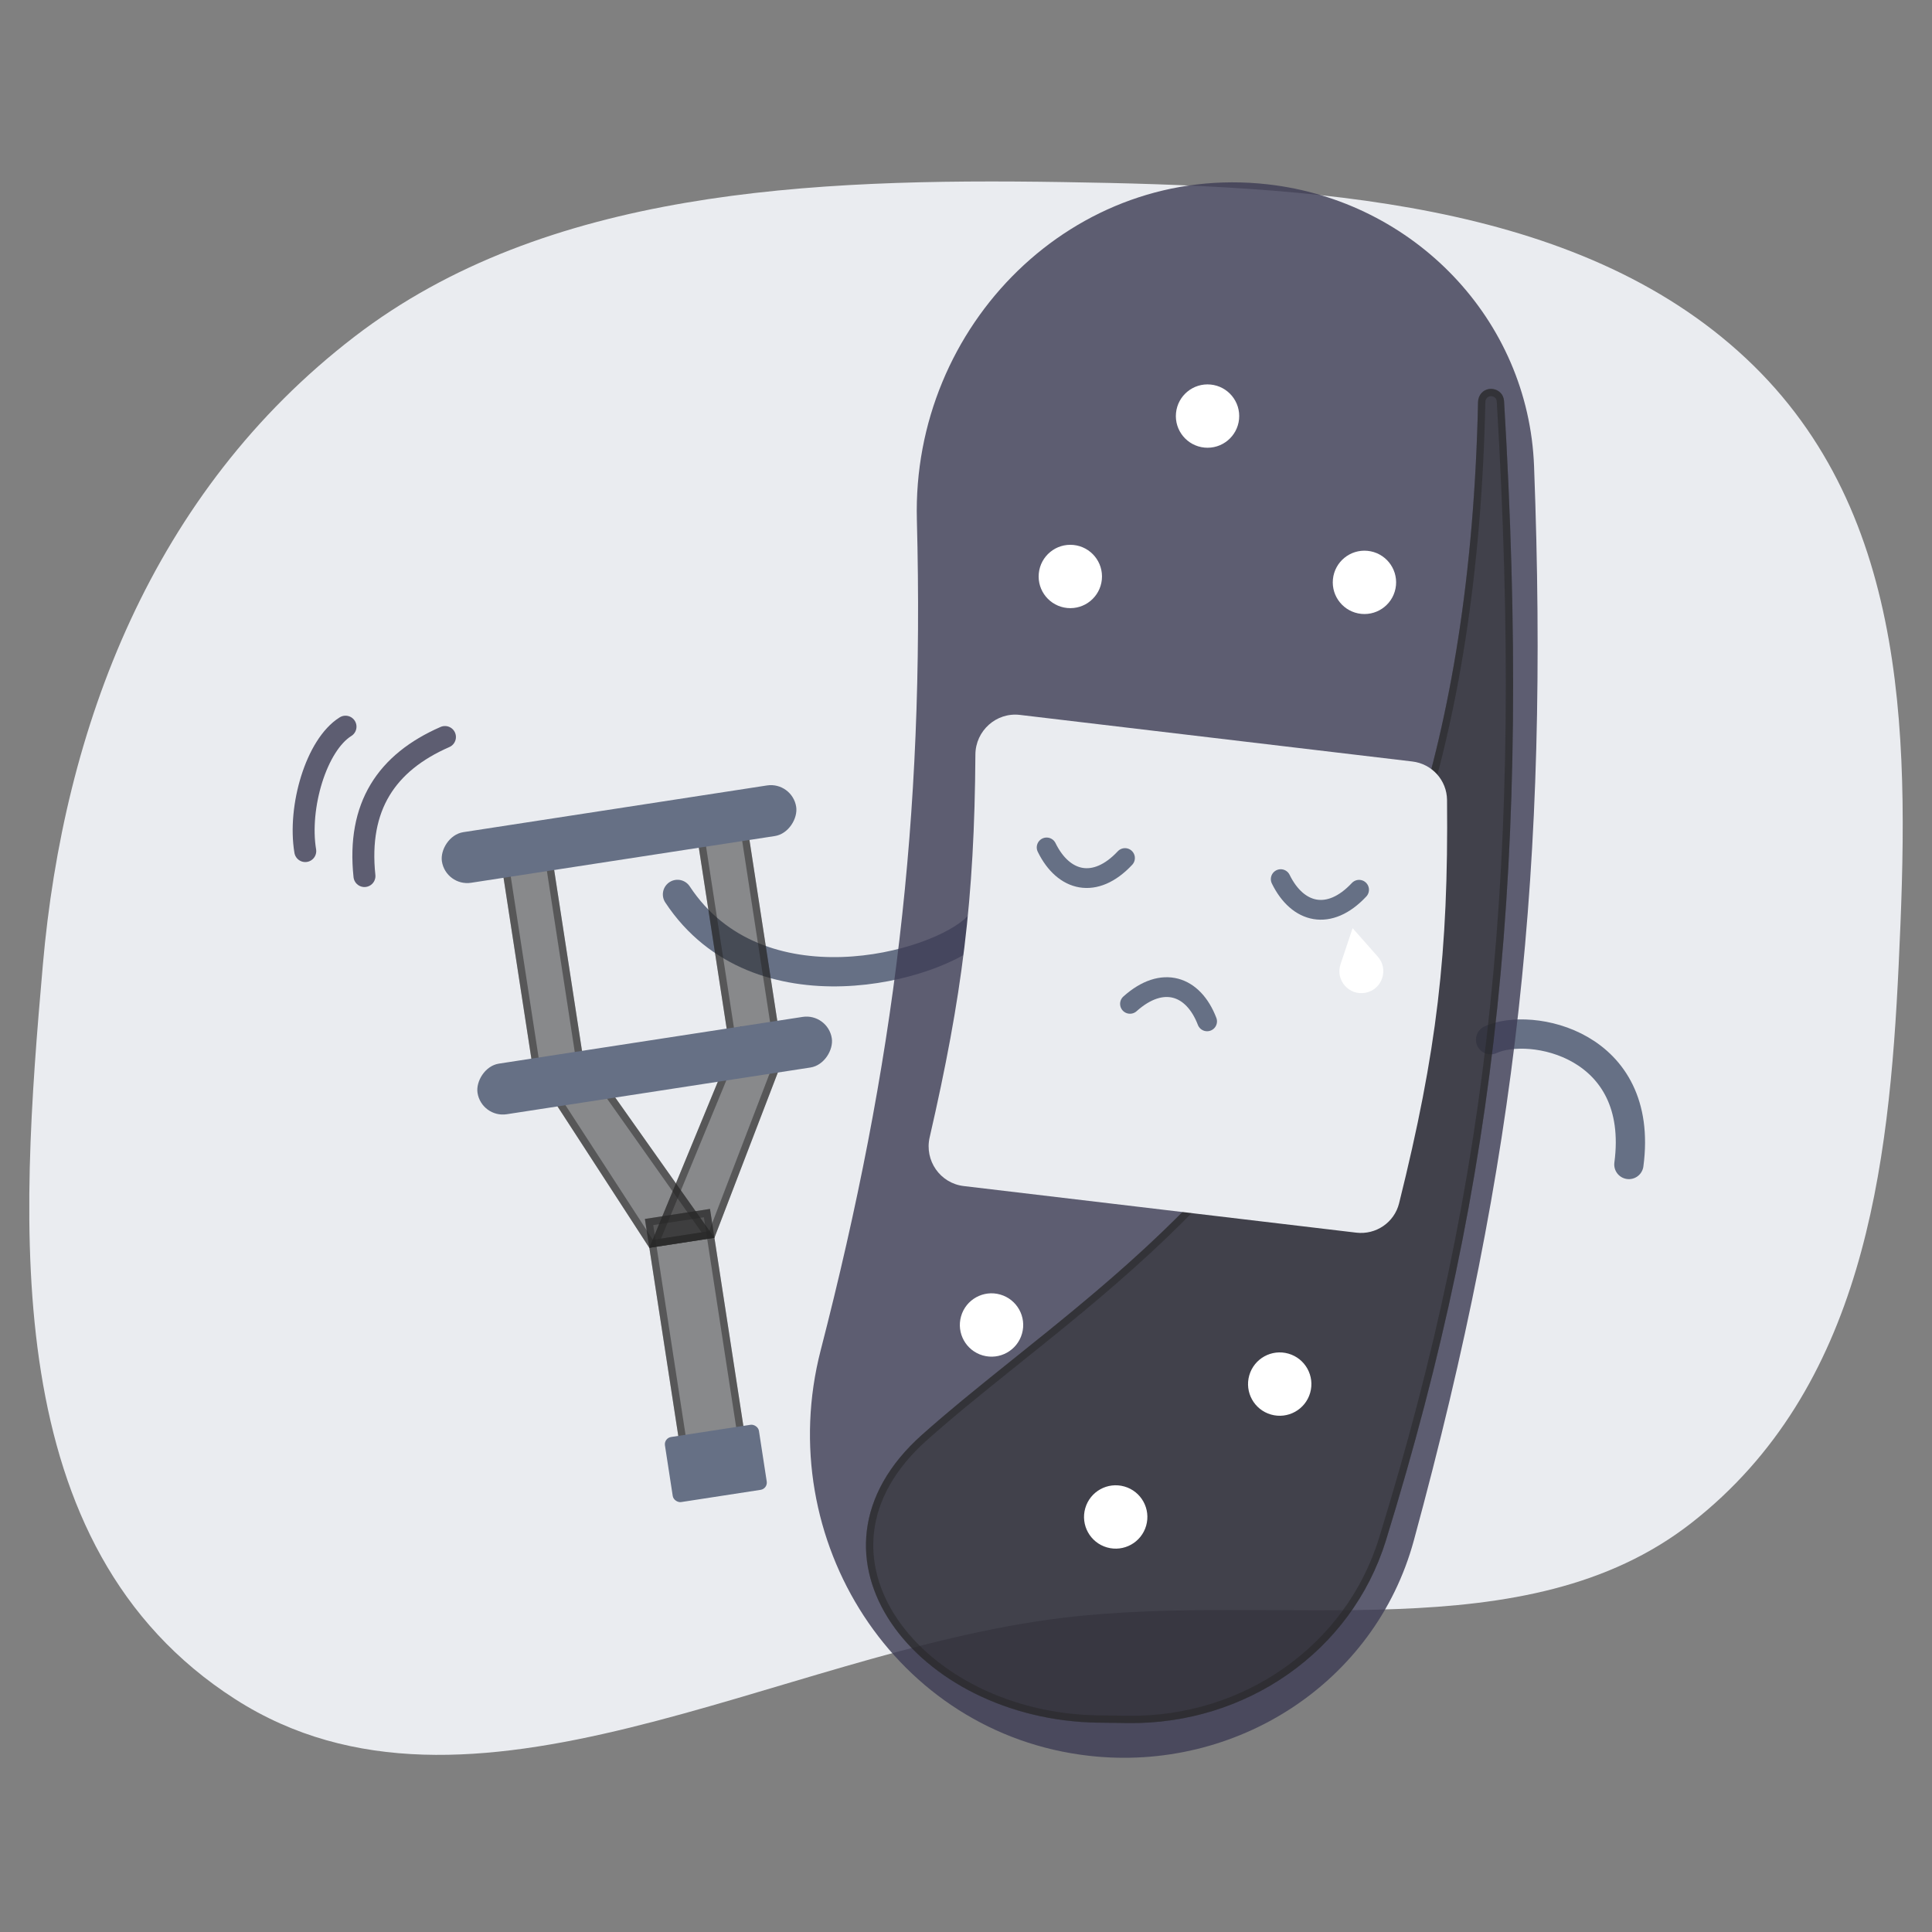 <svg width="264" height="264" viewBox="0 0 264 264" fill="none" xmlns="http://www.w3.org/2000/svg">
<rect x="0" y="0" width="264" height="264" fill="#808080" stroke="none"/>
<path fill-rule="evenodd" clip-rule="evenodd" d="M145.216 24.879C110.697 24.335 74.576 25.938 48.463 45.985C20.754 67.257 8.689 99.447 5.853 131.868C2.74 167.461 -0.447 211.327 32.175 232.207C64.143 252.668 106.166 225.796 145.216 221.066C175.13 217.443 208.444 225.814 231.113 208.113C254.645 189.737 258.138 159.664 259.445 131.868C260.827 102.464 261.4 70.342 238.594 48.981C215.414 27.271 178.908 25.41 145.216 24.879Z" fill="#EAECF0"/>
<path d="M203.682 142.072C209.087 139.576 224.783 142.562 222.58 159.124" stroke="#667085" stroke-width="4" stroke-linecap="round"/>
<path d="M133.524 126.705C128.07 132.236 103.545 138.84 92.576 122.217" stroke="#667085" stroke-width="4" stroke-linecap="round"/>
<path d="M125.287 71.026C124.592 44.409 146.772 22.192 173.229 25.188C193.192 27.449 208.864 43.626 209.623 63.702C211.681 118.173 207.429 158.21 193.192 210.508C187.893 229.975 168.874 242.196 148.826 239.925C122.293 236.92 105.472 210.387 112.138 184.53C122.242 145.335 126.355 111.926 125.287 71.026Z" fill="#3F3D56" fill-opacity="0.82"/>
<path d="M201.97 54.906C201.975 54.691 202.018 54.468 202.097 54.269C202.802 52.49 205.412 52.909 205.526 54.819C209.256 117.554 204.744 160.745 189.385 210.489C184.671 225.757 170.16 235.657 154.182 235.449L150.086 235.396C125.279 235.074 107.466 212.538 125.999 196.046C154.153 170.991 199.945 149.494 201.97 54.906Z" fill="#262626" fill-opacity="0.5"/>
<path d="M202.47 54.916C202.474 54.758 202.506 54.594 202.562 54.453C203.07 53.172 204.945 53.473 205.026 54.848C208.754 117.535 204.245 160.665 188.907 210.342C184.263 225.383 169.959 235.154 154.189 234.949L150.092 234.896C137.826 234.737 127.336 229.084 122.204 221.505C119.642 217.72 118.42 213.466 118.952 209.168C119.483 204.872 121.772 200.477 126.332 196.419C130.257 192.926 134.542 189.491 139.015 185.906C150.495 176.704 163.202 166.519 174.183 151.851C189.475 131.425 201.456 102.299 202.47 54.916Z" stroke="#262626" stroke-opacity="0.5"/>
<circle cx="4.329" cy="4.329" r="4.329" transform="matrix(-0.995 -0.097 -0.097 0.995 169.732 52.967)" fill="white"/>
<circle cx="4.329" cy="4.329" r="4.329" transform="matrix(-0.995 -0.097 -0.097 0.995 150.982 74.886)" fill="white"/>
<circle cx="4.329" cy="4.329" r="4.329" transform="matrix(-0.995 -0.097 -0.097 0.995 191.173 75.689)" fill="white"/>
<circle cx="4.329" cy="4.329" r="4.329" transform="matrix(0.961 0.276 0.276 -0.961 147.101 210.252)" fill="white"/>
<circle cx="4.329" cy="4.329" r="4.329" transform="matrix(0.961 0.276 0.276 -0.961 169.513 192.095)" fill="white"/>
<circle cx="4.329" cy="4.329" r="4.329" transform="matrix(0.961 0.276 0.276 -0.961 130.133 184.02)" fill="white"/>
<path d="M127.033 155.42C126.308 158.576 128.463 161.686 131.678 162.068L185.337 168.438C188.019 168.756 190.528 167.046 191.18 164.426C196.349 143.654 197.933 130.15 197.732 109.311C197.706 106.616 195.668 104.373 192.992 104.055L139.366 97.689C136.135 97.306 133.305 99.852 133.284 103.106C133.161 122.941 131.475 136.088 127.033 155.42Z" fill="#EAECF0"/>
<path d="M153.726 117.247C149.661 121.597 145.326 120.516 143.018 115.797" stroke="#667085" stroke-width="2.701" stroke-linecap="round"/>
<path d="M185.713 121.581C181.647 125.93 177.313 124.849 175.005 120.13" stroke="#667085" stroke-width="2.701" stroke-linecap="round"/>
<path d="M154.408 137.172C158.843 133.199 163.065 134.66 164.946 139.565" stroke="#667085" stroke-width="2.701" stroke-linecap="round"/>
<path d="M184.829 126.831L183.179 131.758C182.445 133.948 184.357 136.111 186.621 135.651C188.884 135.191 189.801 132.454 188.271 130.724L184.829 126.831Z" fill="white"/>
<rect width="32" height="7" transform="matrix(-0.152 -0.988 -0.988 0.152 106.517 141.466)" fill="#262626" fill-opacity="0.5"/>
<rect x="-0.57" y="-0.418" width="31" height="6" transform="matrix(-0.152 -0.988 -0.988 0.152 105.446 140.547)" stroke="#262626" stroke-opacity="0.5"/>
<path d="M88.727 170.509L74.094 147.966L79.558 143.591L97.622 169.14L88.727 170.509Z" fill="#262626" fill-opacity="0.5"/>
<path d="M96.747 168.769L88.97 169.966L74.76 148.073L79.456 144.313L96.747 168.769Z" stroke="#262626" stroke-opacity="0.5"/>
<path d="M97.622 169.14L107.732 142.789L101.205 140.259L88.727 170.509L97.622 169.14Z" fill="#262626" fill-opacity="0.5"/>
<path d="M89.528 169.88L97.26 168.69L107.087 143.075L101.481 140.902L89.528 169.88Z" stroke="#262626" stroke-opacity="0.5"/>
<rect width="32" height="7" transform="matrix(-0.152 -0.988 -0.988 0.152 79.831 145.572)" fill="#262626" fill-opacity="0.5"/>
<rect x="-0.57" y="-0.418" width="31" height="6" transform="matrix(-0.152 -0.988 -0.988 0.152 78.76 144.654)" stroke="#262626" stroke-opacity="0.5"/>
<rect width="32" height="9" transform="matrix(-0.152 -0.988 -0.988 0.152 101.881 196.815)" fill="#262626" fill-opacity="0.5"/>
<rect x="-0.57" y="-0.418" width="31" height="8" transform="matrix(-0.152 -0.988 -0.988 0.152 100.811 195.896)" stroke="#262626" stroke-opacity="0.5"/>
<rect width="9" height="13" rx="1" transform="matrix(-0.152 -0.988 -0.988 0.152 104.923 203.429)" fill="#667085"/>
<rect width="49" height="7" rx="3.5" transform="matrix(-0.988 0.152 0.152 0.988 108.264 106.796)" fill="#667085"/>
<rect width="49" height="7" rx="3.5" transform="matrix(-0.988 0.152 0.152 0.988 113.131 138.424)" fill="#667085"/>
<path d="M60.801 100.709C52.801 104.21 48.801 110.209 49.801 119.709" stroke="#3F3D56" stroke-opacity="0.82" stroke-width="3" stroke-linecap="round"/>
<path d="M47.213 99.296C43.213 101.796 40.713 110.296 41.713 116.296" stroke="#3F3D56" stroke-opacity="0.82" stroke-width="3" stroke-linecap="round"/>
</svg>
